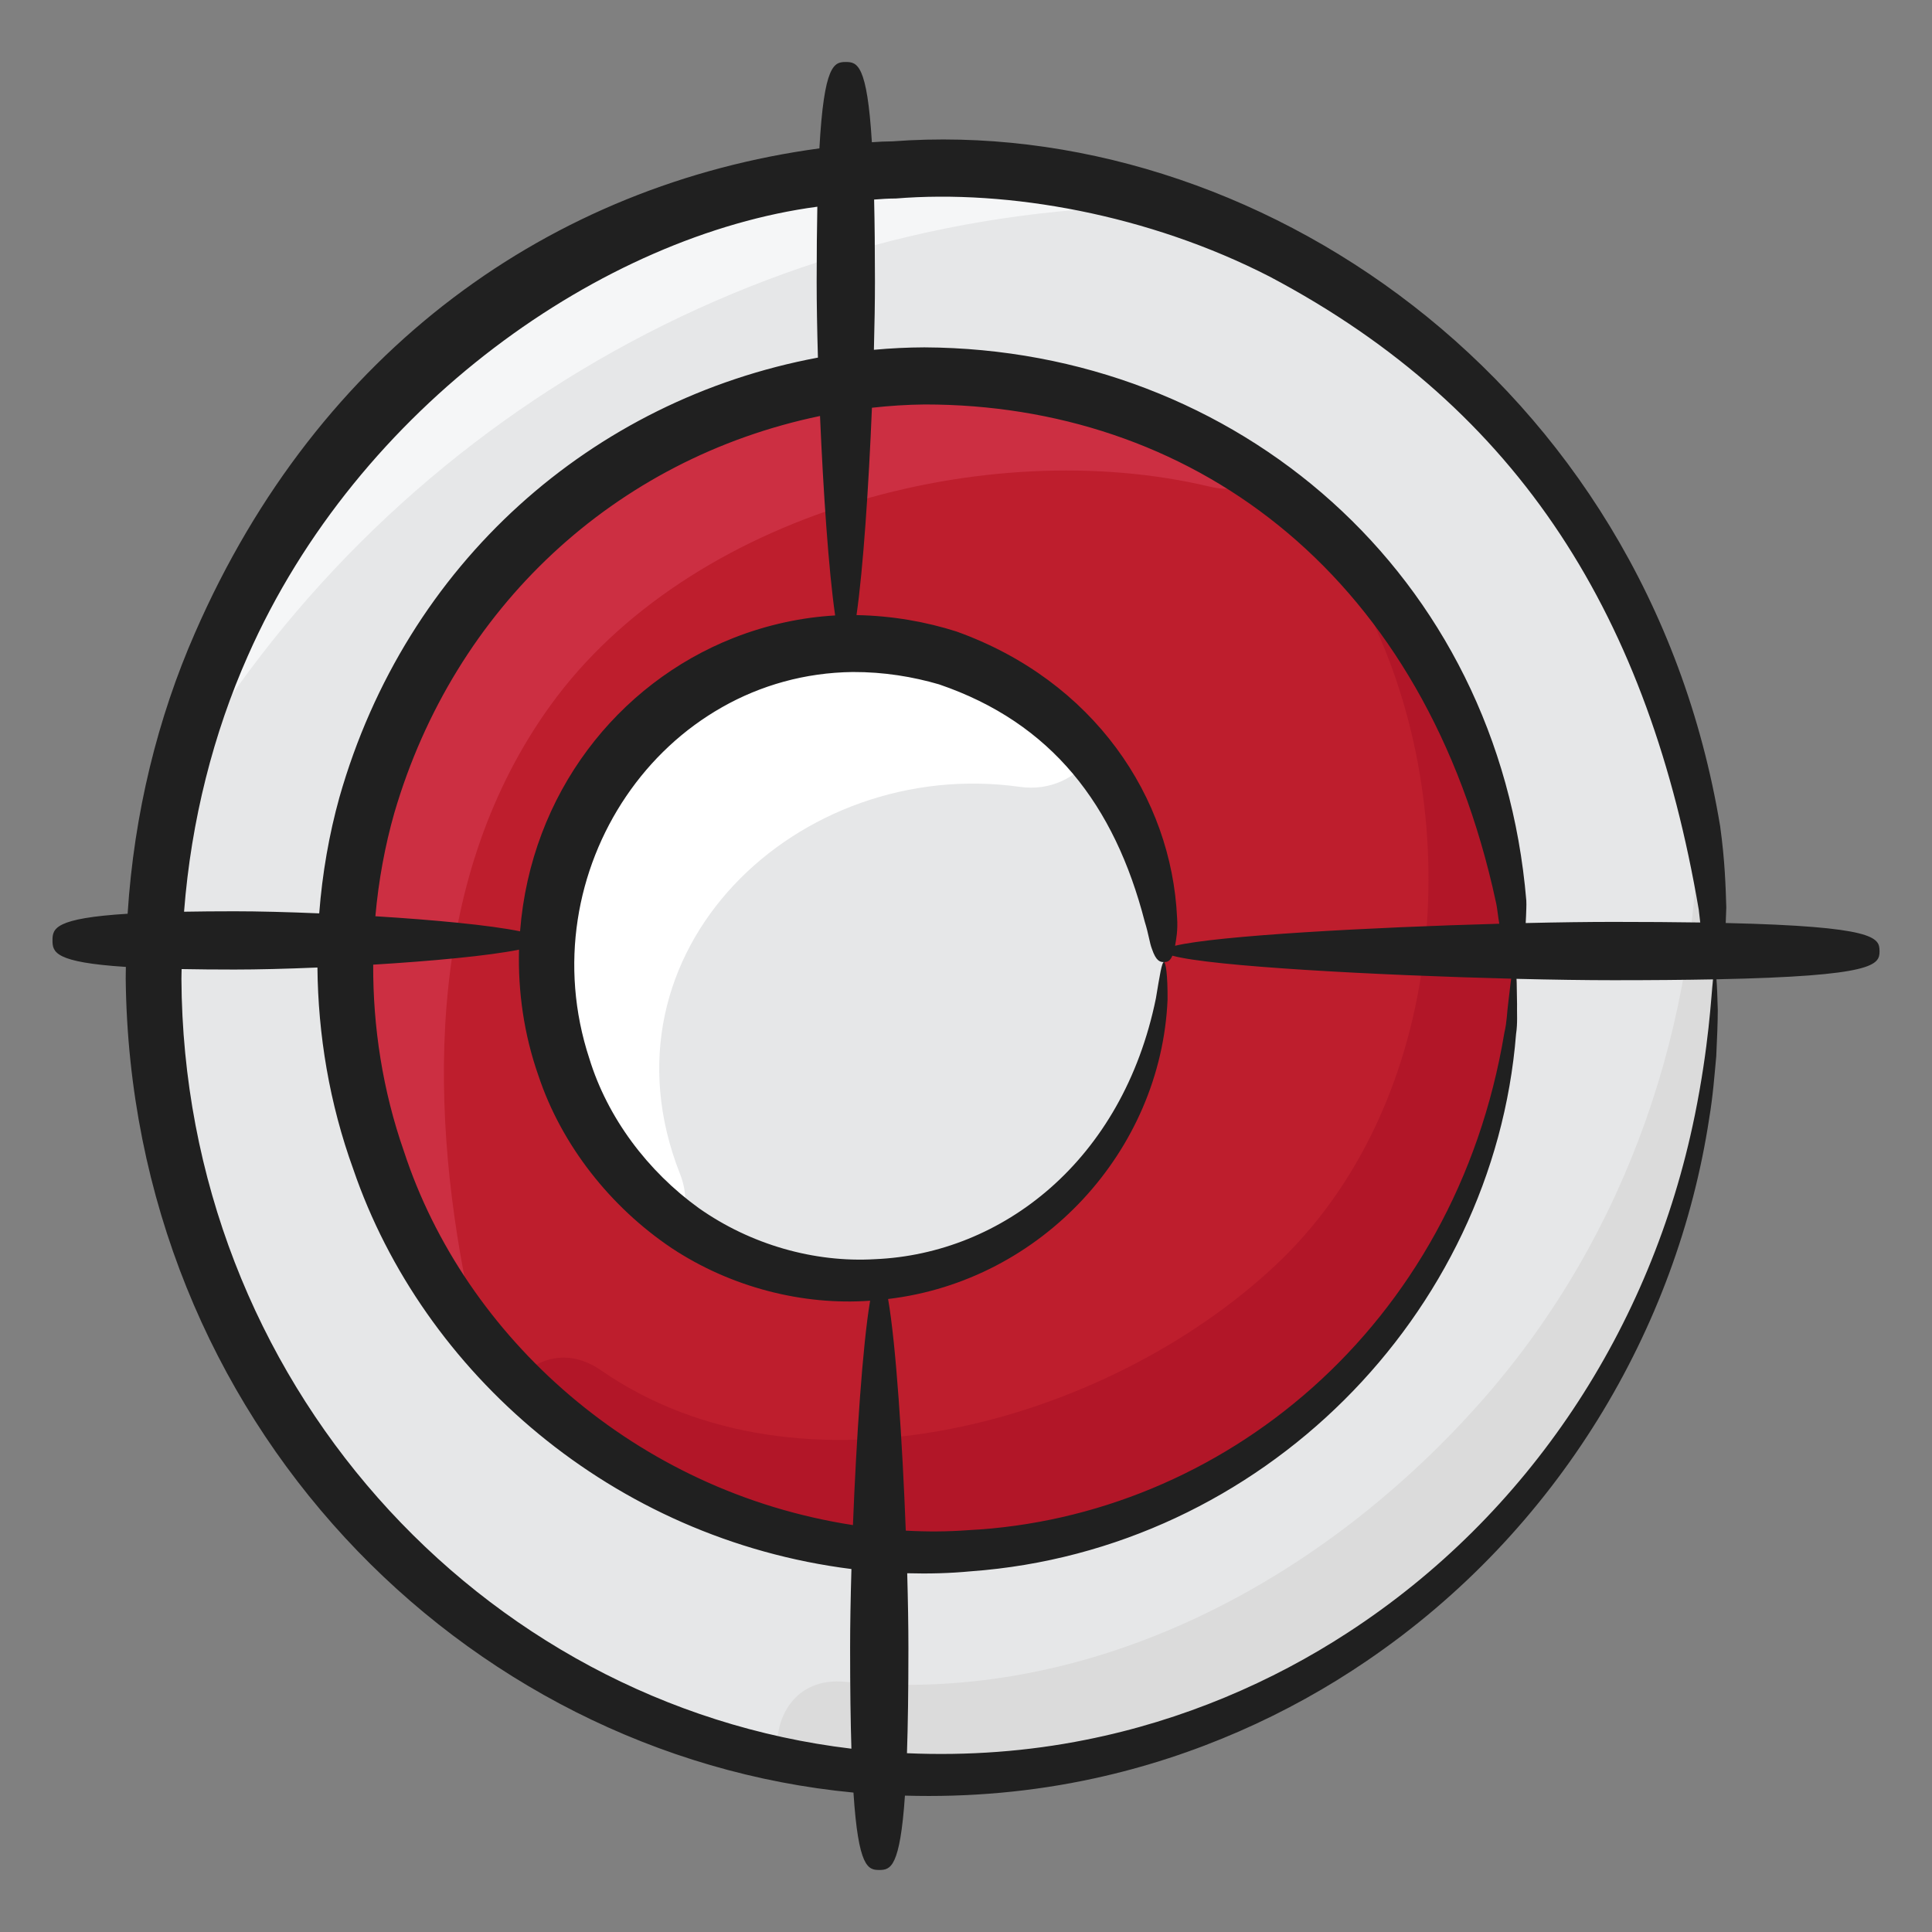 <svg id="Layer_1" enable-background="new 0 0 135 135" height="512" viewBox="0 0 135 135" width="512" xmlns="http://www.w3.org/2000/svg"><rect x="0" y="0" width="135" height="135" fill="#808080" stroke="none"/><g><g><path d="m119.833 67.89c0 31.01-24.43 56.15-54.56 56.15-2.82 0-5.6-.22-8.31-.65-.87-.13-1.74-.29-2.6-.47-.49-.1-.96-.21-1.44-.33-.43-.1-.86-.2-1.28-.32-.91-.24-1.81-.5-2.69-.79-.39-.12-.78-.25-1.17-.39-.43-.15-.85-.3-1.26-.46-1.28-.48-2.53-1-3.75-1.57-.38-.18-.77-.37-1.15-.56-.4-.19-.79-.39-1.18-.6s-.78-.42-1.16-.63c-.42-.24-.84-.48-1.25-.72-.35-.21-.7-.42-1.04-.64-.8-.5-1.58-1.01-2.35-1.55-.31-.22-.62-.44-.93-.67-.01 0-.03-.01-.04-.02-.35-.26-.69-.52-1.04-.79-.35-.27-.69-.54-1.04-.82-1.72-1.39-3.35-2.88-4.89-4.47-.31-.32-.61-.64-.91-.96-.31-.33-.6-.66-.9-.99-.88-1-1.73-2.03-2.53-3.09-.27-.35-.54-.71-.8-1.07s-.52-.72-.77-1.09c-.26-.36-.51-.73-.75-1.11-.25-.37-.49-.75-.72-1.13-.72-1.14-1.39-2.3-2.01-3.5-.21-.39-.42-.79-.62-1.2-.31-.62-.62-1.26-.9-1.9-.15-.33-.3-.67-.44-1-.3-.68-.58-1.37-.84-2.07-.1-.25-.2-.51-.28-.76-.35-.92-.66-1.85-.95-2.79-.12-.38-.23-.77-.34-1.16-.08-.24-.14-.48-.21-.72-.1-.36-.19-.73-.28-1.1-.48-1.89-.86-3.83-1.14-5.8-.06-.37-.11-.74-.15-1.11-.04-.31-.08-.63-.11-.95-.04-.37-.08-.73-.1-1.09-.03-.31-.06-.62-.08-.93-.03-.43-.06-.86-.08-1.29-.02-.48-.04-.96-.05-1.44-.01-.48-.02-.97-.02-1.45 0-4.52.52-8.91 1.5-13.12 5.74-24.67 27.31-43.02 53.05-43.02.47 0 .94.01 1.41.02.35.01.69.02 1.04.04.28.01.57.02.85.04.22.01.45.03.68.05.55.04 1.11.09 1.66.15.43.04.87.09 1.31.15.45.06.9.13 1.36.2.04 0 .09.01.14.02.79.13 1.57.27 2.35.43.12.03.24.05.35.08.39.08.78.17 1.17.26h.01c.43.11.87.21 1.3.33.44.11.87.24 1.3.36.57.16 1.13.34 1.69.52.29.1.58.19.87.3.43.15.85.3 1.26.46.42.16.84.32 1.25.49.41.16.82.34 1.23.51.41.18.82.37 1.22.55.4.19.8.38 1.2.58.13.06.26.13.38.19.67.33 1.32.68 1.97 1.05.42.23.84.47 1.24.71.35.21.7.43 1.05.64.75.47 1.49.96 2.21 1.46.36.26.72.51 1.08.77.36.26.71.53 1.06.8 1.05.8 2.07 1.64 3.06 2.54.33.29.66.59.98.89.65.61 1.28 1.22 1.9 1.86.31.32.61.64.91.96.91.98 1.78 1.99 2.61 3.03.56.69 1.1 1.4 1.62 2.12 1.25 1.7 2.4 3.49 3.44 5.34.08.13.15.27.23.41.2.36.39.72.58 1.08.21.39.42.79.62 1.2.19.38.38.77.57 1.17.39.83.76 1.67 1.11 2.53.17.42.34.84.5 1.27.19.48.37.96.54 1.45.13.37.26.75.38 1.13.12.35.23.71.34 1.07.1.32.2.64.29.96.08.29.17.59.24.88.44 1.62.81 3.27 1.11 4.94.08.479.16.95.23 1.42.08.53.16 1.05.22 1.58.11.91.2 1.82.27 2.74.11 1.46.17 2.93.17 4.41z" fill="#e6e7e8"/></g><g><path d="m119.833 67.89c0 31.01-24.43 56.15-54.56 56.15-3.74 0-7.39-.39-10.91-1.12-.42-2.79 1.15-5.76 4.72-5.4 17.24 1.71 33.54-7.14 44.67-19.88 10.02-11.5 14.96-26.25 14.92-41.3.76 3.73 1.16 7.59 1.16 11.55z" fill="#dbdbdb"/></g><g><path d="m105.833 67.38c0 22.71-18.3 41.12-40.88 41.12-11.27 0-21.47-4.59-28.85-12-1.24-1.24-2.4-2.56-3.47-3.95-5.36-6.95-8.55-15.69-8.55-25.17 0-22.72 18.3-41.13 40.87-41.13 8.62 0 16.62 2.68 23.21 7.26 2.89 2.01 5.52 4.39 7.81 7.07 6.15 7.19 9.86 16.56 9.86 26.8z" fill="#be1e2d"/></g><g><path d="m81.333 67.23c0 12.3-9.66 22.27-21.58 22.27-4.56 0-8.79-1.46-12.27-3.96-5.62-4.01-9.3-10.72-9.3-18.31 0-1.56.16-3.09.46-4.56 2.03-10.12 10.71-17.72 21.11-17.72 1.15 0 2.28.09 3.39.28 5.25.85 9.87 3.65 13.14 7.67 3.15 3.87 5.05 8.88 5.05 14.33z" fill="#e6e7e8"/></g><g><path d="m88.163 33.51c-.99.6-2.22.83-3.65.49-15.601-3.708-36.339 1.864-46.032 15.264-8.547 11.816-8.61 27.23-5.828 40.977.17.84.15 1.61-.02 2.309-5.36-6.95-8.55-15.69-8.55-25.17 0-22.72 18.3-41.13 40.87-41.13 8.62 0 16.62 2.68 23.21 7.26z" fill="#cc2f42"/></g><g><path d="m105.833 67.38c0 22.71-18.3 41.12-40.88 41.12-11.27 0-21.47-4.59-28.85-12 1.37-1.62 3.6-2.33 5.89-.75 13.98 9.68 35.3 3.7 47.06-7.27 11.7-10.9 13.48-30.25 7.19-44.33-.56-1.26-.6-2.48-.27-3.57 6.15 7.19 9.86 16.56 9.86 26.8z" fill="#b21628"/></g><g><path d="m81.893 14.4h-.03c-28.47-.06-55.19 15.33-69.64 40.37 5.74-24.67 27.31-43.02 53.05-43.02.47 0 .94.01 1.41.02.35.01.69.02 1.04.04.28.01.57.02.85.04.22.01.45.03.68.05.55.04 1.11.09 1.66.15.43.04.87.09 1.31.15.45.06.9.13 1.36.2.04 0 .09.01.14.02.79.13 1.57.27 2.35.43.12.03.24.05.35.08.39.08.78.17 1.17.26h.01c.43.11.87.21 1.3.33.44.11.87.24 1.3.36.57.16 1.13.34 1.69.52z" fill="#f5f6f7"/></g><g><path d="m76.283 52.9c-1.1 1.42-2.85 2.39-5.04 2.08-15.47-2.16-29.87 11.47-23.73 27.04.54 1.37.45 2.56-.03 3.52-5.62-4.01-9.3-10.72-9.3-18.31 0-1.56.16-3.09.46-4.56 1.23-2.75 2.89-5.33 4.92-7.61 5.16-5.79 12.18-8.9 19.58-9.83 5.25.85 9.87 3.65 13.14 7.67z" fill="#fff"/></g><path d="m131.333 66.455c0-.933-.273-1.718-10.747-1.959.015-.331.029-.686.04-1.084-.042-1.4-.093-3.261-.429-5.677-5.192-31.306-32.749-49.737-57.819-47.859-.484.002-.969.026-1.455.062-.334-5.441-1.024-5.606-1.821-5.606-.818 0-1.522.172-1.846 6.036-18.69 2.534-34.981 14.01-43.638 33.873-2.59 5.897-4.253 12.597-4.7 19.607-5.102.317-5.25 1.031-5.25 1.862 0 .825.147 1.534 5.127 1.854-0.0.278-.015.554-.011.833.342 30.917 23.561 54.26 50.852 56.861.34 5.247 1.02 5.408 1.805 5.408.774 0 1.447-.151 1.792-5.195 4.505.133 8.957-.273 13.195-1.198 7.124-1.542 13.621-4.495 19.081-8.221 13.374-9.094 21.687-23.25 23.919-37.881.273-1.626.376-3.093.496-4.362.061-1.275.104-2.357.107-3.234-.024-.985-.055-1.699-.093-2.146 11.121-.223 11.397-1.022 11.397-1.974zm-68.747-52.584c7.873-.642 17.681 1.119 26.137 5.46 17.613 9.312 26.523 23.963 29.978 44.226.035.326.07.625.104.903-1.764-.027-3.774-.042-6.069-.042-1.749 0-3.853.028-6.127.081.009-.169.018-.327.026-.516.006-.321.037-.675.017-1.059-1.918-22.813-20.228-38.544-42.06-38.652-1.156.004-2.334.061-3.527.17.047-1.769.073-3.405.073-4.776 0-2.214-.02-4.101-.058-5.722.503-.042 1.005-.072 1.506-.074zm19.663 50.241c-.39-8.372-5.786-16.539-15.433-19.992-2.095-.663-4.438-1.094-6.967-1.14.47-3.243.854-9.045 1.078-14.489 1.251-.138 2.487-.218 3.699-.229 18.266.002 34.406 11.289 39.665 33.716.094.421.181.809.261 1.166.073.359.098.691.148.994.022.15.043.272.064.409-8.952.247-19.732.829-22.656 1.54.081-.454.205-1.086.142-1.974zm-23.891-21.107c-2.295.13-4.709.629-7.109 1.573-8.078 3.189-14.156 10.862-14.909 20.5-2.087-.433-6.037-.803-10.11-1.054.222-2.502.672-4.936 1.33-7.24 4.2-14.319 15.403-24.737 29.74-27.716.227 5.287.602 10.812 1.057 13.936zm-22.091 23.353c-.078 2.911.34 5.921 1.359 8.812 1.612 4.84 5.017 9.159 9.305 12.041 4.16 2.753 9.188 4.02 13.869 3.677-.529 3.139-.963 9.663-1.2 15.679-15.18-2.336-27.117-13.124-31.371-26.105-1.499-4.279-2.171-8.728-2.152-13.056 4.08-.249 8.058-.616 10.189-1.048zm25.79 24.41c10.751-1.271 19.074-10.37 19.527-20.913.013-1.704-.124-2.63-.251-2.629-.154-.001-.294.923-.564 2.538-2.322 11.352-10.742 17.846-19.624 18.222-4.236.252-8.692-1.015-12.31-3.565-3.584-2.582-6.388-6.324-7.654-10.454-4.283-13.031 5.016-26.848 18.406-27.01 2.191-.008 4.212.333 6.032.864 7.874 2.688 12.264 8.42 14.372 16.583.274.869.337 1.489.504 1.907.286.843.557.917.838.915.212-.001.415-.036.588-.448 2.715.755 14.38 1.371 23.675 1.608-.047.323.011-.151-.211 1.735-.083.59-.082 1.28-.265 2.036-3.428 20.638-19.794 33.866-37.473 34.765-1.439.108-2.895.113-4.355.033-.237-6.196-.685-13.029-1.235-16.186zm-44.746-44.923c7.728-17.526 24.881-29.417 39.801-31.401-.03 1.508-.047 3.233-.047 5.224 0 1.511.031 3.341.088 5.32-15.764 2.948-28.768 14.336-33.436 30.726-.719 2.586-1.196 5.312-1.412 8.108-2.214-.094-4.289-.146-5.918-.146-1.307 0-2.473.011-3.526.03.496-6.403 2.064-12.49 4.449-17.86zm-4.633 22.526c-.002-.22.012-.437.013-.656 1.096.021 2.318.033 3.696.033 1.598 0 3.627-.05 5.794-.142.044 4.69.834 9.491 2.508 14.102 4.851 14.187 18.099 25.828 34.805 27.929-.06 2.058-.092 3.962-.092 5.527 0 2.827.032 5.137.09 7.027-25.95-3.085-46.682-25.732-46.815-53.82zm105.736 9.62c-3.028 14.816-11.595 27.872-24.224 36.082-5.3 3.458-11.541 6.15-18.326 7.498-4.028.808-8.24 1.124-12.489.936.065-1.948.101-4.353.101-7.342 0-1.49-.03-3.289-.084-5.233 1.496.042 2.984.004 4.452-.136 20.332-1.481 36.527-17.927 38.092-37.543.119-.779.052-1.486.069-2.09-.032-1.918-.022-1.448-.036-1.766 2.521.062 4.856.096 6.768.096 2.695 0 4.99-.021 6.961-.058-.137 1.245-.276 4.608-1.283 9.558z" fill="#202020"/></g></svg>
